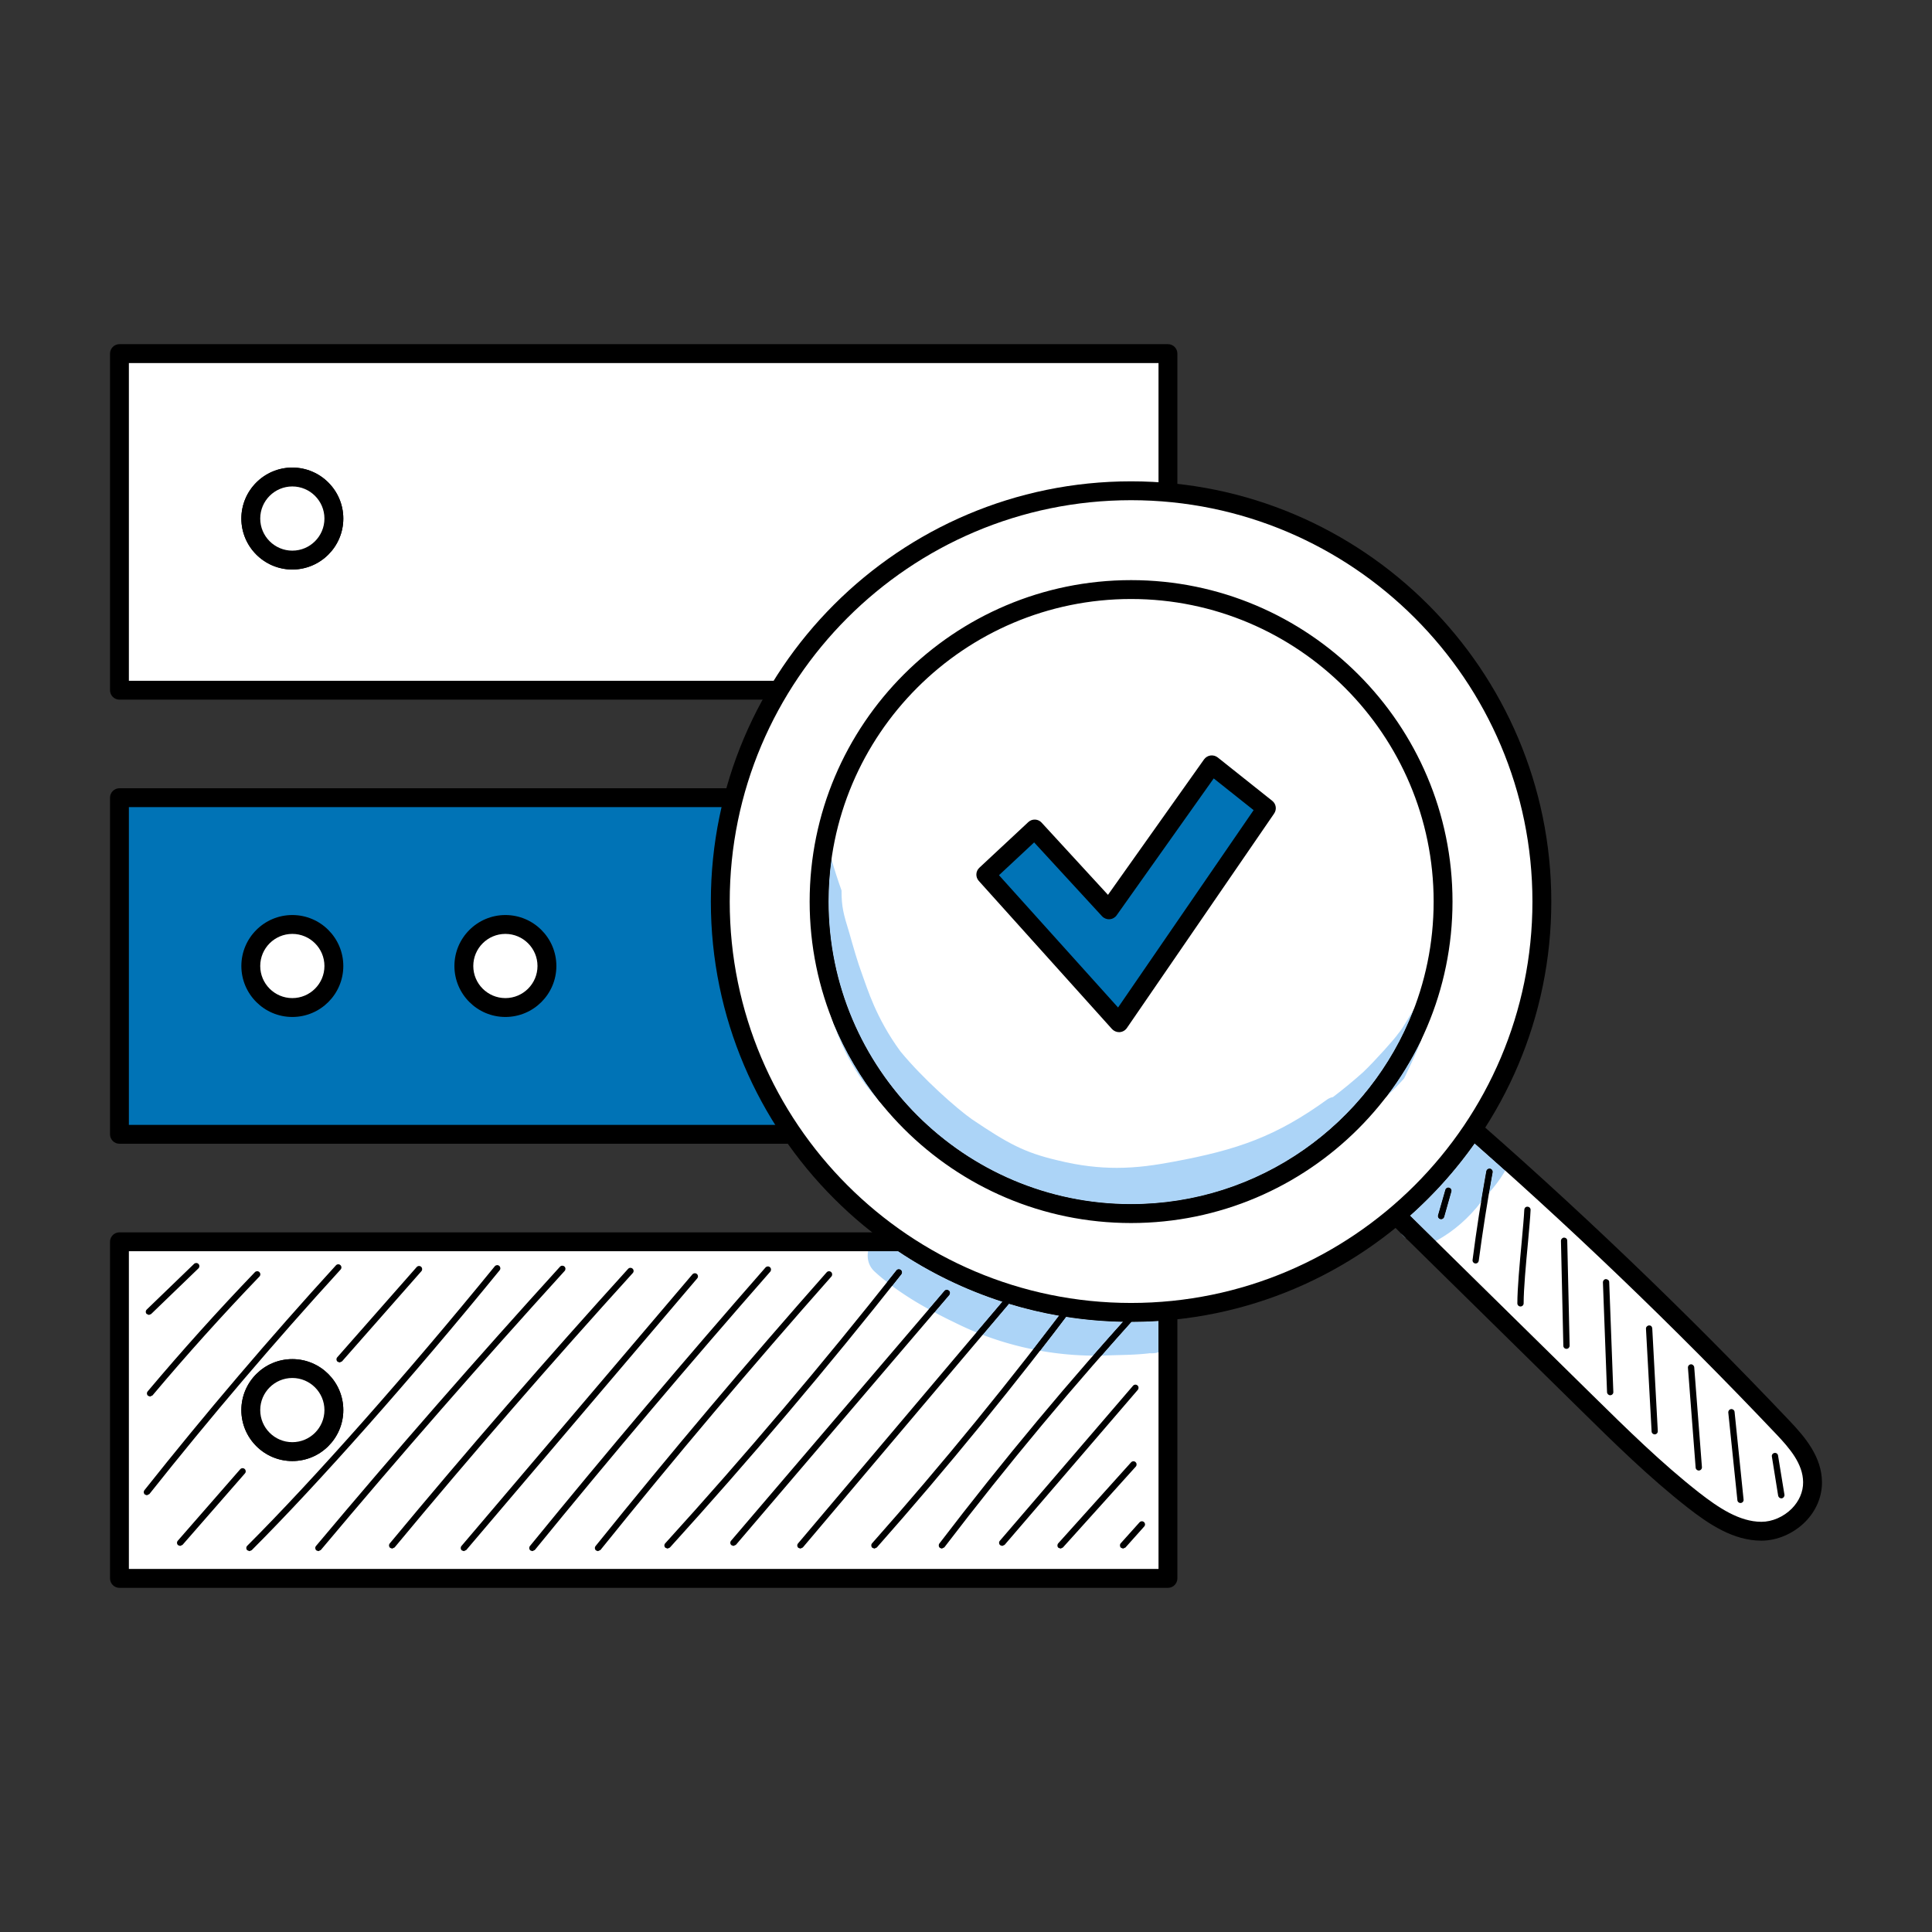 <svg viewBox="0 0 16666.66 16666.66" xml:space="preserve" xmlns="http://www.w3.org/2000/svg" shape-rendering="geometricPrecision" text-rendering="geometricPrecision" image-rendering="optimizeQuality" fill-rule="evenodd" clip-rule="evenodd"><rect x="0" y="0" width="16666.66" height="16666.66" fill="#333333" stroke="none"/><path d="M0 0h16666.66v16666.66H0z" fill="none"></path><path d="M1030.51 13616.26h9044.94v-2903.92H1030.51z" fill="#ffffff" fill-rule="nonzero" class="fill-ffffff"></path><path d="M1111.81 13534.87h8882.28v-2741.15H1111.81v2741.15zm8963.66 162.77H1030.5c-45 0-81.39-36.49-81.39-81.39v-2903.92c0-45 36.38-81.39 81.39-81.39h9044.97c44.9 0 81.39 36.38 81.39 81.39v2903.92c0 44.89-36.49 81.39-81.39 81.39z" fill="#000000" fill-rule="nonzero" class="fill-000000"></path><path d="M1030.51 5954.33h9044.94v-2903.9H1030.51z" fill="#ffffff" fill-rule="nonzero" class="fill-ffffff"></path><path d="M1111.81 5872.94h8882.28V3131.81H1111.81v2741.13zm8963.66 162.77H1030.5c-45 0-81.39-36.38-81.39-81.38v-2903.9c0-44.92 36.38-81.41 81.39-81.41h9044.97c44.9 0 81.39 36.49 81.39 81.41v2903.9c0 45-36.49 81.38-81.39 81.38z" fill="#000000" fill-rule="nonzero" class="fill-000000"></path><path d="M1030.51 9785.25h9044.94V6881.33H1030.51z" fill="#0073b6" fill-rule="nonzero" class="fill-acd4f7"></path><path d="M1111.81 9703.87h8882.28V6962.72H1111.81v2741.15zm8963.66 162.77H1030.5c-45 0-81.39-36.38-81.39-81.38V6881.44c0-45 36.38-81.41 81.39-81.41h9044.97c44.9 0 81.39 36.41 81.39 81.41v2903.82c0 45-36.49 81.38-81.39 81.38z" fill="#000000" fill-rule="nonzero" class="fill-000000"></path><path d="M2163.51 4473.33c0-197.85 160.44-358.29 358.29-358.29 197.96 0 358.39 160.44 358.39 358.29 0 197.85-160.43 358.29-358.39 358.29-197.85 0-358.29-160.43-358.29-358.29z" fill="#ffffff" fill-rule="nonzero" class="fill-ffffff"></path><path d="M2521.8 4196.42c-152.67 0-276.91 124.24-276.91 276.91 0 152.77 124.24 276.91 276.91 276.91 152.77 0 277.01-124.13 277.01-276.91 0-152.67-124.24-276.91-277.01-276.91zm0 716.61c-242.48 0-439.68-197.22-439.68-439.7s197.19-439.78 439.68-439.78c242.48 0 439.78 197.3 439.78 439.78 0 242.48-197.3 439.7-439.78 439.7z" fill="#000000" fill-rule="nonzero" class="fill-000000"></path><path d="M2163.51 4473.33c0-197.85 160.44-358.29 358.29-358.29 197.96 0 358.39 160.44 358.39 358.29 0 197.85-160.43 358.29-358.39 358.29-197.85 0-358.29-160.43-358.29-358.29z" fill="#ffffff" fill-rule="nonzero" class="fill-ffffff"></path><path d="M2521.8 4196.42c-152.67 0-276.91 124.24-276.91 276.91 0 152.77 124.24 276.91 276.91 276.91 152.77 0 277.01-124.13 277.01-276.91 0-152.67-124.24-276.91-277.01-276.91zm0 716.61c-242.48 0-439.68-197.22-439.68-439.7s197.19-439.78 439.68-439.78c242.48 0 439.78 197.3 439.78 439.78 0 242.48-197.3 439.7-439.78 439.7z" fill="#000000" fill-rule="nonzero" class="fill-000000"></path><path d="M2163.51 8333.34c0-197.96 160.44-358.31 358.29-358.31 197.96 0 358.39 160.35 358.39 358.31 0 197.85-160.43 358.29-358.39 358.29-197.85 0-358.29-160.44-358.29-358.29z" fill="#ffffff" fill-rule="nonzero" class="fill-ffffff"></path><path d="M2521.8 8056.41c-152.67 0-276.91 124.16-276.91 276.93 0 152.67 124.24 276.91 276.91 276.91 152.77 0 277.01-124.24 277.01-276.91 0-152.77-124.24-276.93-277.01-276.93zm0 716.61c-242.48 0-439.68-197.3-439.68-439.67 0-242.48 197.19-439.7 439.68-439.7 242.48 0 439.78 197.22 439.78 439.7 0 242.38-197.3 439.67-439.78 439.67z" fill="#000000" fill-rule="nonzero" class="fill-000000"></path><path d="M2163.51 12164.24c0-197.85 160.44-358.29 358.29-358.29 197.96 0 358.39 160.43 358.39 358.29 0 197.96-160.43 358.4-358.39 358.4-197.85 0-358.29-160.44-358.29-358.4z" fill="#ffffff" fill-rule="nonzero" class="fill-ffffff"></path><path d="M2521.8 11887.34c-152.67 0-276.91 124.24-276.91 276.91 0 152.78 124.24 276.91 276.91 276.91 152.77 0 277.01-124.13 277.01-276.91 0-152.67-124.24-276.91-277.01-276.91zm0 716.61c-242.48 0-439.68-197.22-439.68-439.7s197.19-439.67 439.68-439.67c242.48 0 439.78 197.19 439.78 439.67 0 242.48-197.3 439.7-439.78 439.7z" fill="#000000" fill-rule="nonzero" class="fill-000000"></path><path d="M2163.51 12164.24c0-197.85 160.44-358.29 358.29-358.29 197.96 0 358.39 160.43 358.39 358.29 0 197.96-160.43 358.4-358.39 358.4-197.85 0-358.29-160.44-358.29-358.4z" fill="#ffffff" fill-rule="nonzero" class="fill-ffffff"></path><path d="M2521.8 11887.34c-152.67 0-276.91 124.24-276.91 276.91 0 152.78 124.24 276.91 276.91 276.91 152.77 0 277.01-124.13 277.01-276.91 0-152.67-124.24-276.91-277.01-276.91zm0 716.61c-242.48 0-439.68-197.22-439.68-439.7s197.19-439.67 439.68-439.67c242.48 0 439.78 197.19 439.78 439.67 0 242.48-197.3 439.7-439.78 439.7z" fill="#000000" fill-rule="nonzero" class="fill-000000"></path><path d="M4001.5 8333.34c0-197.96 160.44-358.31 358.4-358.31 197.85 0 358.29 160.35 358.29 358.31 0 197.85-160.44 358.29-358.29 358.29-197.96 0-358.4-160.44-358.4-358.29z" fill="#ffffff" fill-rule="nonzero" class="fill-ffffff"></path><path d="M4359.79 8056.41c-152.67 0-276.91 124.16-276.91 276.93 0 152.67 124.24 276.91 276.91 276.91 152.77 0 277.01-124.24 277.01-276.91 0-152.77-124.24-276.93-277.01-276.93zm0 716.61c-242.38 0-439.67-197.3-439.67-439.67 0-242.48 197.3-439.7 439.67-439.7 242.48 0 439.81 197.22 439.81 439.7 0 242.38-197.32 439.67-439.81 439.67zM2151.89 13381.25l-19.17-7.95c-10.66-10.56-10.66-27.69 0-38.35 575.45-575.45 1373.7-1476.81 2135.5-2411.11 9.44-11.51 26.57-13.28 38.16-3.93 11.62 9.55 13.39 26.57 3.93 38.27-762.91 935.59-1562.57 1838.47-2139.21 2415.11l-19.2 7.95zM1554.01 13336.36l-17.76-6.66c-11.33-9.92-12.44-27.02-2.63-38.34l538.67-616.68c9.92-11.24 27.05-12.36 38.27-2.52 11.32 9.81 12.44 26.94 2.63 38.24l-538.67 616.68-20.5 9.28zM2929.78 11753.66l-17.95-6.74c-11.24-9.92-12.36-27.05-2.44-38.26l685.08-778.16c10-11.32 27.13-12.44 38.34-2.52 11.22 9.92 12.25 27.02 2.44 38.24l-685.07 778.26-20.39 9.18zM1267.29 12899.17l-16.84-5.89c-11.69-9.25-13.66-26.39-4.4-38.08 525.86-662.43 1081.63-1315.05 1652.09-1939.77 10.11-11.14 27.34-11.88 38.27-1.78 11.14 10.1 11.88 27.21 1.78 38.26-569.54 623.87-1124.56 1275.56-1649.65 1936.96l-21.24 10.29zM1294.68 12047.51l-17.47-6.37c-11.43-9.65-12.92-26.76-3.29-38.26 295.81-351.48 607.06-697.52 925.12-1028.41 10.39-10.66 27.61-11.14 38.37-.74 10.85 10.37 11.14 27.58.74 38.35-317.24 330.05-627.72 675.16-922.68 1025.78l-20.79 9.65zM1284.69 11343.52l-19.54-8.22c-10.4-10.87-10.02-27.98.74-38.37l408.17-393.93c10.85-10.29 27.95-10.1 38.35.74 10.37 10.76 10.1 27.98-.67 38.35l-408.25 393.85-18.8 7.58zM2746.7 13381.25l-17.4-6.36c-11.51-9.63-13.02-26.76-3.37-38.16 681.97-812.68 1390.17-1623.29 2104.79-2409.22 10.1-11.14 27.31-11.88 38.37-1.88 11.14 10.1 11.88 27.34 1.86 38.37-714.25 785.45-1421.86 1595.42-2103.49 2407.63l-20.76 9.63zM3383.11 13359.19l-17.29-6.28c-11.51-9.63-13.1-26.65-3.56-38.27 664.1-800.22 1356.1-1597.17 2056.24-2368.81 10.29-11.11 27.13-11.88 38.37-1.85 11.22 10.1 12.15 27.21 1.86 38.26-699.66 771.05-1391.1 1567.45-2054.65 2367.11l-20.98 9.84zM4001.5 13381.25l-17.5-6.44c-11.4-9.65-12.81-26.76-3.07-38.27l1992.35-2343.27c10.29-11.4 27.13-12.81 38.35-3.07 11.24 9.63 13.1 26.76 2.81 38.24l-1992.25 2343.27-20.69 9.54zM4592.64 13381.25l-17.11-6.07c-11.61-9.47-13.28-26.49-3.95-38.19 660.76-809.95 1344.61-1618.34 2032.21-2402.86 10.29-11.22 27.13-12.33 38.37-2.41 11.22 9.81 12.15 26.94 2.81 38.26-687.62 783.94-1371.48 1591.95-2031.28 2401.35l-21.06 9.92zM5158.44 13381.25l-16.84-5.99c-11.22-9.33-13.1-26.46-3.74-38.08 642.7-797.78 1313.46-1592.32 1993.57-2361.49 10.29-11.33 27.13-12.36 38.35-2.33 11.24 9.92 12.17 27.02 2.81 38.24-680.12 768.63-1350.87 1562.49-1992.62 2359.55l-21.54 10.1zM5759.03 13359.19l-18.7-7.13c-11.22-10-12.17-27.2-1.88-38.24 689.48-758.8 1360.23-1550.9 1994.53-2354.33 9.33-11.78 26.17-13.74 37.42-4.48 12.15 9.26 14.03 26.28 4.67 38.08-635.22 804.44-1306.91 1597.47-1996.38 2357.19l-19.65 8.91zM6326.89 13336.36l-16.84-6.47c-12.17-9.73-13.1-26.83-3.74-38.26l1841.09-2155.2c9.33-11.51 26.17-12.73 38.35-3 11.22 9.63 12.17 26.76 2.81 38.16L6348.4 13326.82l-21.51 9.55zM6905.05 13359.19l-17.79-6.47c-11.22-9.73-13.07-26.76-2.79-38.27l1801.79-2130.8c9.33-11.41 26.17-12.73 38.34-3.19 11.22 9.73 12.17 26.76 2.81 38.27l-1801.79 2130.81-20.58 9.65zM7543.05 13359.19l-17.77-6.94c-11.22-9.81-12.17-27.02-2.81-38.16 609.02-687.04 1198.39-1409.16 1752.2-2146.61 9.36-11.88 26.2-14.43 38.37-5.33 11.22 8.96 14.03 25.99 4.67 37.98-554.76 738.48-1145.06 1461.82-1754.08 2149.9l-20.58 9.17zM8124.95 13359.19l-15.91-5.62c-12.15-9.07-14.03-26.09-5.59-38.08 546.33-715.2 1128.22-1413.27 1730.67-2074.96 10.31-11.03 28.08-11.8 38.37-1.78 11.22 10.11 12.15 27.31 1.85 38.35-601.52 660.47-1182.48 1357.34-1727.89 2071.41l-21.5 10.69zM8646.03 13336.36l-17.8-6.55c-11.22-9.73-13.07-26.86-2.78-38.26l1148.8-1337.22c9.33-11.43 27.13-12.62 38.34-2.81 11.22 9.73 12.17 26.86 2.81 38.26l-1148.8 1337.11-20.57 9.47zM9149.32 13359.19l-18.7-7.03c-11.24-10.02-11.24-27.13-1.88-38.26l628.67-699c10.29-11.24 28.06-12.09 38.34-2.07 11.22 10 12.17 27.13 2.81 38.27l-629.6 699-19.65 9.09zM9688.18 13359.19l-17.77-7.03c-11.22-9.92-12.17-27.05-2.81-38.26l162.77-181.39c10.29-11.24 27.13-12.07 38.37-2.15 11.22 10 12.15 27.21 1.85 38.35l-161.84 181.39-20.58 9.09z" fill="#000000" fill-rule="nonzero" class="fill-000000"></path><path d="M11974.56 10415.97c568.8 559.06 1136.66 1118.12 1705.42 1677.18 299.37 295.26 600.61 591.15 928.04 847.39 175.87 138.08 372.34 268.66 586.56 268.87 215.17.08 443.44-180.93 441.56-423.42-1.86-189.26-131.91-341.29-254.44-470.38-904.65-954.32-1850.45-1859.13-2832.72-2710.26-179.64 263.8-360.17 527.53-574.42 810.61z" fill="#ffffff" fill-rule="nonzero" class="fill-ffffff"></path><path d="m12083.08 10407.93 1653.98 1627.22c293.77 288.97 596.88 587.78 920.56 841.3 167.44 130.5 348 251.37 536.97 251.56h.93c92.63 0 190.85-42.64 261.95-114.03 62.69-63.88 98.22-144.71 97.3-227.53-.93-158.18-115.06-291.67-232.01-414.8-878.44-926.23-1805.53-1815.71-2757.89-2644.87-149.67 218.62-304.96 443.89-481.78 681.15zm3112.44 2882.76h-.93c-238.56-.08-447.18-137.6-637.08-286.16-331.16-259.06-638-561.13-934.59-853.39l-1705.42-1677.18c-29.01-28.61-31.8-74.46-7.48-107.11 214.22-282.71 395.7-549.43 571.6-807.35 13.07-19.17 33.68-31.9 57.07-34.79 22.44-3.19 45.83 3.93 63.59 19.17 980.44 849.62 1935.58 1763.34 2838.34 2715.8 132.86 140.23 275.05 308.25 276.91 525.75.96 126.47-50.52 248.37-145 343.23-101.04 101.51-242.3 162.03-377.01 162.03z" fill="#000000" fill-rule="nonzero" class="fill-000000"></path><path d="M9757.42 10469.29c-1486.54 0-2691.46-1205.13-2691.46-2691.64 0-1486.62 1204.92-2691.75 2691.46-2691.75 1486.51 0 2691.46 1205.13 2691.46 2691.75 0 1486.52-1204.94 2691.64-2691.46 2691.64zm0 0c-1486.54 0-2691.46-1205.13-2691.46-2691.64 0-1486.62 1204.92-2691.75 2691.46-2691.75 1486.51 0 2691.46 1205.13 2691.46 2691.75 0 1486.52-1204.94 2691.64-2691.46 2691.64zm0-6235.64c-1957.09 0-3543.73 1586.62-3543.73 3544 0 1957.27 1586.65 3543.89 3543.73 3543.89s3543.7-1586.62 3543.7-3543.89c0-1957.37-1586.62-3544-3543.7-3544z" fill="#ffffff" fill-rule="nonzero" class="fill-ffffff"></path><path d="M7147.34 7777.65c0 1439.28 1170.31 2610.15 2610.07 2610.15 1438.81 0 2610.07-1170.87 2610.07-2610.15 0-1439.39-1171.26-2610.26-2610.07-2610.26-1439.76 0-2610.07 1170.87-2610.07 2610.26zm2610.07 2773.03c-1529.55 0-2772.87-1243.95-2772.87-2773.03 0-1529.1 1243.31-2773.13 2772.87-2773.13 1528.62 0 2772.84 1244.03 2772.84 2773.13 0 1529.07-1244.22 2773.03-2772.84 2773.03zm0-6235.64c-1909.38 0-3462.32 1553.31-3462.32 3462.61 0 1909.27 1552.94 3462.5 3462.32 3462.5 1909.37 0 3462.32-1553.23 3462.32-3462.5 0-1909.3-1552.94-3462.61-3462.32-3462.61zm0 7087.88c-1999.2 0-3625.12-1626.29-3625.12-3625.27 0-1999.01 1625.92-3625.38 3625.12-3625.38 1999.16 0 3625.09 1626.37 3625.09 3625.38 0 1998.98-1625.92 3625.27-3625.09 3625.27z" fill="#000000" fill-rule="nonzero" class="fill-000000"></path><path d="m12432.03 10517.48-7.48-1.04c-14.98-4.11-22.46-19.09-18.72-33.49l62.69-218.17c3.74-14.4 18.69-23.1 32.72-18.62 14.98 4.03 23.39 19.17 18.72 33.49l-61.74 218.17c-3.74 11.96-14.98 19.65-26.2 19.65zM12730.45 10899.64l-3.74-.19c-14.96-1.96-25.24-15.54-23.39-30.42 32.75-254.63 72.98-512.28 118.83-765.61 2.81-14.88 17.77-24.31 31.8-21.9 14.98 2.73 24.32 16.76 22.46 31.63-45.85 252.48-86.08 509.1-119.76 762.91-1.86 13.66-13.1 23.57-26.2 23.57zM13116.82 11270.55c-14.96 0-27.13-12.07-27.13-27.13 0-127.61 19.65-341.74 37.42-530.53 10.29-115.14 19.65-214.59 22.46-277.2.93-14.85 12.17-27.69 29.01-25.72 14.96.77 26.17 13.47 25.24 28.45-2.81 63.7-12.17 163.62-22.46 279.34-17.77 187.75-37.42 400.48-37.42 525.65 0 15.06-12.15 27.13-27.13 27.13zM13513.48 11635.97c-14.96 0-27.13-11.8-27.13-26.57l-20.58-905.1c0-14.98 12.15-27.42 26.2-27.79 17.77.56 28.06 11.59 28.06 26.46l20.57 905.2c0 14.98-11.22 27.42-26.2 27.79h-.93zM13890.49 12036.26c-14.03 0-26.2-11.51-27.13-26.09l-35.56-947.85c0-14.98 11.24-27.61 26.2-28.16 14.98 1.48 28.06 11.11 28.06 26.09l35.56 947.95c.93 14.87-11.22 27.5-26.2 28.06h-.93zM14274.98 12373.79c-14.96 0-27.13-11.22-27.13-25.62l-48.63-885.48c-.96-14.96 11.22-27.76 26.17-28.53 15.91-2.04 27.13 10.69 28.08 25.56l47.7 885.45c.93 14.96-10.29 27.79-25.27 28.53l-.93.08zM14654.8 12685.7c-14.03 0-26.2-10.85-27.13-25.06l-66.43-861.98c-.93-14.98 10.29-28.08 25.27-29.2 13.07-1.41 27.13 10 28.98 24.98l66.43 862.06c.93 14.87-10.29 27.98-25.27 29.11l-1.86.08zM15014.05 12965.97c-13.1 0-25.27-10.37-26.2-24.4l-78.6-756.09c-.93-14.88 9.36-28.17 24.34-29.65 14.03-1.88 28.99 9.15 29.94 24.13l77.65 756.17c1.86 14.88-9.36 28.16-24.34 29.65l-2.79.19zM15366.72 12925.74c-13.1 0-24.31-9.44-27.13-22.81l-54.26-337.74c-2.81-14.77 7.48-28.72 22.46-31.13 14.96-2.63 28.99 7.56 30.87 22.43l55.19 337.82c1.88 14.77-8.41 28.72-22.44 31.06l-4.69.37z" fill="#000000" fill-rule="nonzero" class="fill-000000"></path><path d="M9757.42 10387.8c-1439.76 0-2610.07-1170.87-2610.07-2610.15 0-123.97 8.41-246.04 25.25-365.5 26.2 90.75 55.21 180.65 87 269.43 0 141.9 15.91 200.37 67.36 367.28 34.61 121.51 68.28 243.3 112.25 361.95 43.04 115.54 116.02 368.95 328.38 659.06v.08c196.45 238.56 486.45 493.88 616.5 585.26 306.84 206.47 448.11 286.74 741.85 355.03 189.93 47.15 357.36 64.36 507.99 64.36 180.56 0 337.71-24.8 483.67-52 560.36-103.1 893.41-220.24 1335.89-540.81 14.98-9.07 29.94-14.88 45.85-17.98 87.01-66.14 172.13-136.12 261-215.44 102.92-97.77 284.41-302.36 298.44-327.98 52.4-61.65 87.94-138.66 134.71-205.17-377.94 977.41-1327.48 1672.59-2436.05 1672.59zm-2171.33-886.85c-4.67-4.78-8.43-9.55-13.1-14.51-196.44-220.39-306.84-441.93-381.68-656.44 100.08 242.75 233.87 468.39 394.78 670.94zm4376.3-43.89c113.2-148.63 212.36-308.99 294.7-478.98-6.55 18.43-14.03 36.97-20.58 55.4-38.37 90.64-80.46 180.27-123.5 269.32-41.15 47.26-92.6 99.44-150.62 154.26z" fill="#acd4f7" fill-rule="nonzero" class="fill-dedede"></path><path d="M9668.53 10475.29c-101.96 0-203-8.14-303.11-26.39l-2.81-.56c-161.84-18.99-325.54-38.19-482.72-83.82-288.12-93.56-547.26-254.47-791.44-430.63-102.89-84.65-265.68-175.87-502.36-432.94-160.91-202.55-294.7-428.19-394.78-670.94-40.23-115.83-70.17-229.57-98.22-340.07-46.78-364.57-53.33-731.93-5.62-1098.18 3.74-.3 7.48-.37 11.22-.37 25.27 0 49.59 5.78 72.05 15.99.93 1.59.93 3.18 1.86 4.77-16.84 119.46-25.25 241.53-25.25 365.5 0 1439.28 1170.31 2610.15 2610.07 2610.15 1108.57 0 2058.12-695.18 2436.05-1672.59 20.58-29.65 43.97-57.15 71.1-80.35 20.58-12.36 43.04-18.06 66.43-18.06 17.76 0 35.53 3.44 51.44 9.92-41.16 117.31-83.27 234.34-125.35 351.37-82.34 169.98-181.49 330.34-294.7 478.98-175.87 165.69-416.29 355.21-652.04 501.81-48.66 36.49-85.12 61.47-188.04 125.38-255.4 134.9-534.18 220.39-813.9 288.97-134.71 36.2-268.47 77.09-407.88 88.6-77.65 8.7-155.29 13.47-232.01 13.47z" fill="#000000" fill-rule="nonzero" class="fill-000000"></path><path d="M12135.48 10688.39c-19.65-14.58-37.42-32.19-52.4-51.74l52.4 51.74zM12386.18 10706.34l-222.65-219.17c208.62-185.6 395.73-394.99 557.57-623.71 87.93 77.65 175.87 155.67 263.8 234.26-3.74 6.26-6.55 12.44-10.29 18.51-37.42 62.21-82.31 119.83-130.05 175.13 10.29-59.59 20.58-118.99 31.82-178.2 1.86-14.88-7.48-28.91-22.46-31.63-.93-.27-2.81-.37-4.67-.37-12.17 0-24.31 8.99-27.13 22.28-15.91 88.41-30.87 177.28-45.85 266.43-103.85 134.53-232.94 249.89-382.63 332.2-2.78 1.48-4.67 2.89-7.48 4.3zm107.59-461.39c-11.22 0-22.43 7.96-25.24 19.84l-62.69 218.17c-3.74 14.4 3.74 29.38 18.72 33.49l7.48 1.04c11.22 0 22.46-7.69 26.2-19.65l61.74-218.17c4.67-14.32-3.74-29.46-18.72-33.49-1.86-.85-4.67-1.22-7.48-1.22z" fill="#acd4f7" fill-rule="nonzero" class="fill-dedede"></path><path d="M12274.86 10735.54c-50.52 0-99.15-17.77-139.38-47.15l-52.4-51.74c-12.15-16.65-23.39-34.9-31.8-54.07 38.34-31.05 75.76-62.87 112.25-95.41l222.65 219.17c-37.42 20.21-74.83 29.2-111.32 29.2zm710.05-637.82c-87.93-78.6-175.87-156.62-263.8-234.26 18.7-26.65 37.42-53.59 55.19-80.91 1.88 0 3.74-.11 5.62-.11 18.7 0 39.27 2.89 60.81 8.99 129.09 34.24 199.26 187.38 142.19 306.29z" fill="#000000" fill-rule="nonzero" class="fill-000000"></path><path d="M12051.28 10582.58c-29.94-71.39-26.2-156.78 34.61-231.27 24.31-42.08 70.17-61.07 108.51-87.75l1.88-1.96c194.59-175.68 227.32-164.07 345.19-301.41l9.36-10.85c55.21-85.15 126.31-164.09 225.46-166.8-17.77 27.31-36.49 54.26-55.19 80.91-161.84 228.72-348.96 438.11-557.57 623.71a3100.736 3100.736 0 0 1-112.25 95.41zM12432.03 10517.48l-7.48-1.04c-14.98-4.11-22.46-19.09-18.72-33.49l62.69-218.17c2.81-11.88 14.03-19.84 25.24-19.84 2.81 0 5.62.37 7.48 1.22 14.98 4.03 23.39 19.17 18.72 33.49l-61.74 218.17c-3.74 11.96-14.98 19.65-26.2 19.65zM12776.3 10369.85c14.98-89.15 29.94-178.02 45.85-266.43 2.81-13.28 14.96-22.28 27.13-22.28 1.86 0 3.74.11 4.67.37 14.98 2.73 24.32 16.76 22.46 31.63-11.24 59.22-21.53 118.62-31.82 178.2-18.69 21.91-38.34 43.41-57.07 64.65-3.74 4.67-7.48 9.26-11.22 13.84z" fill="#000000" fill-rule="nonzero" class="fill-000000"></path><path d="m8925.75 7151.6-421.94 393.48 1149.76 1277.53 1271.34-1850.35-471.49-374.3-886.86 1250.79z" fill="#0073b6" fill-rule="nonzero" class="fill-acd4f7"></path><path d="m8617.95 7550.05 1027.19 1141.32 1169.41-1702.56-344.29-273.62L9633 7895.79c-14.03 20.02-36.49 32.65-61.76 34.16-24.31 1.41-47.7-8.04-64.54-26.2l-585.63-636.7-303.1 283zM9653.57 8904c-22.46 0-44.9-9.73-60.81-26.94l-1148.8-1277.52c-29.94-33.02-28.08-83.75 4.67-113.95l421.91-393.48c15.91-14.77 36.49-22.91 58.95-21.8 21.51.85 42.09 10.29 56.14 26.28l572.53 622.97 828.86-1168.74c13.1-18.22 33.68-30.31 55.19-33.49 22.46-2.89 44.89 3 62.69 16.94l470.54 374.39c33.68 26.57 40.23 74.57 15.91 109.73L9720.93 8868.74c-14.03 20.5-37.42 33.5-61.73 35.09l-5.62.19z" fill="#000000" fill-rule="nonzero" class="fill-000000"></path><path d="M9429.04 11694.63c-152.48-1.14-305.92-15.43-456.52-42.37 75.76-97.22 150.6-194.7 224.5-292.55 160.91 25.09 324.64 39.48 491.15 42.56-87.01 96.74-173.06 194.22-259.14 292.36zm72.98-.37c85.13-97.85 172.13-194.96 258.21-291.33 78.57-.08 157.15-2.63 233.87-7.67v270.54c-18.72 5.7-37.42 8.43-57.07 8.43-5.62 0-11.22-.19-16.84-.56-117.87 14.77-236.68 14.77-355.5 18.51-20.58.93-42.09 1.59-62.67 2.07zm-589.37-53.43c-148.74-29.94-294.7-72.02-435.96-125.91l227.34-268.02c140.34 42.85 285.34 77.35 432.2 102.89-73.91 97.3-148.74 194.41-223.57 291.04zm-489.26-146.86a2753.1 2753.1 0 0 1-182.45-82.53c-60.8-29.09-120.66-59.22-179.61-90.74l127.24-149.11c9.36-11.4 8.41-28.54-2.81-38.16-5.62-4.4-12.17-6.55-17.77-6.55-7.48 0-15.91 3.26-20.58 9.54l-134.71 157.89c-110.4-60.44-216.13-126.39-317.16-201.04 27.15-33.39 53.33-66.8 79.53-100.19 9.36-11.8 7.48-28.82-4.67-38.08-4.69-3.93-10.29-5.81-16.84-5.81-7.51 0-15.91 3.47-20.58 10.29-27.13 33.6-53.33 67.28-80.46 100.85-37.42-29.28-73.91-59.85-108.54-91.86-51.45-47.7-66.41-113.39-55.19-174.76h259.14c275.05 184.3 578.15 331.83 899.95 435.59l-224.5 264.65z" fill="#acd4f7" fill-rule="nonzero" class="fill-dedede"></path><path d="M9994.09 11665.8v-270.54c23.39-1.51 46.78-3.18 69.24-5.14 58 63.06 69.21 169.43-.95 234.53-18.7 19.83-43.04 33.31-68.29 41.16zm-2246.16-872.09h-259.14c9.36-50.59 36.49-98.22 75.79-130.39 59.85 45.16 120.66 88.76 183.35 130.39zM7695.53 11093.27c-14.03-10.85-28.06-21.8-43.01-32.94 27.13-33.57 53.33-67.25 80.46-100.85 4.67-6.81 13.07-10.29 20.58-10.29 6.55 0 12.15 1.88 16.84 5.81 12.15 9.26 14.03 26.28 4.67 38.08-26.2 33.39-52.37 66.8-79.53 100.19zM8061.33 11320.69c-16.84-8.7-32.75-17.48-48.63-26.39l134.71-157.89c4.67-6.28 13.1-9.54 20.58-9.54 5.59 0 12.15 2.15 17.77 6.55 11.22 9.63 12.17 26.76 2.81 38.16l-127.24 149.11zM8476.69 11514.91c-17.77-6.84-35.54-13.84-53.3-20.95l224.5-264.65c18.72 5.96 37.42 11.88 56.14 17.58l-227.34 268.02zM8972.53 11652.25c-20.58-3.66-40.23-7.4-59.88-11.43 74.83-96.63 149.67-193.74 223.57-291.04 20.58 3.47 41.16 6.84 60.81 9.92-73.91 97.85-148.74 195.33-224.5 292.55zM9449.62 11694.71c-7.48 0-14.03 0-20.58-.08 86.08-98.14 172.13-195.63 259.14-292.36 23.39.48 45.85.66 69.24.66h2.81c-86.07 96.37-173.08 193.48-258.21 291.33-17.77.26-35.56.45-52.4.45z" fill="#000000" fill-rule="nonzero" class="fill-000000"></path><path d="M9757.42 11402.93c-23.39 0-45.85-.19-69.24-.66-166.51-3.08-330.24-17.48-491.15-42.56-19.65-3.07-40.23-6.44-60.81-9.92-146.86-25.54-291.86-60.04-432.2-102.89-18.72-5.7-37.42-11.61-56.14-17.58-321.8-103.77-624.91-251.29-899.95-435.59-62.69-41.63-123.5-85.23-183.35-130.39 31.8-25.46 71.1-41.18 115.99-41.18 1.88 0 4.67 0 6.55.11 2.81-.11 5.62-.19 7.48-.19 80.46 0 136.6 59.96 192.71 109.63 27.13 20.31 121.64 100.11 261.02 182.81 373.27 219.47 831.67 388.97 1153.47 427.53 99.18 7 224.53 10.29 338.67 10.29 137.52 0 259.14-4.77 304.04-13.66 1.88 0 2.81-.1 4.69-.1 46.78 0 86.05 20.57 114.13 51.55-22.46 1.96-45.85 3.63-69.24 5.14-76.72 5.04-155.29 7.59-233.87 7.67h-2.81z" fill="#000000" fill-rule="nonzero" class="fill-000000"></path></svg>